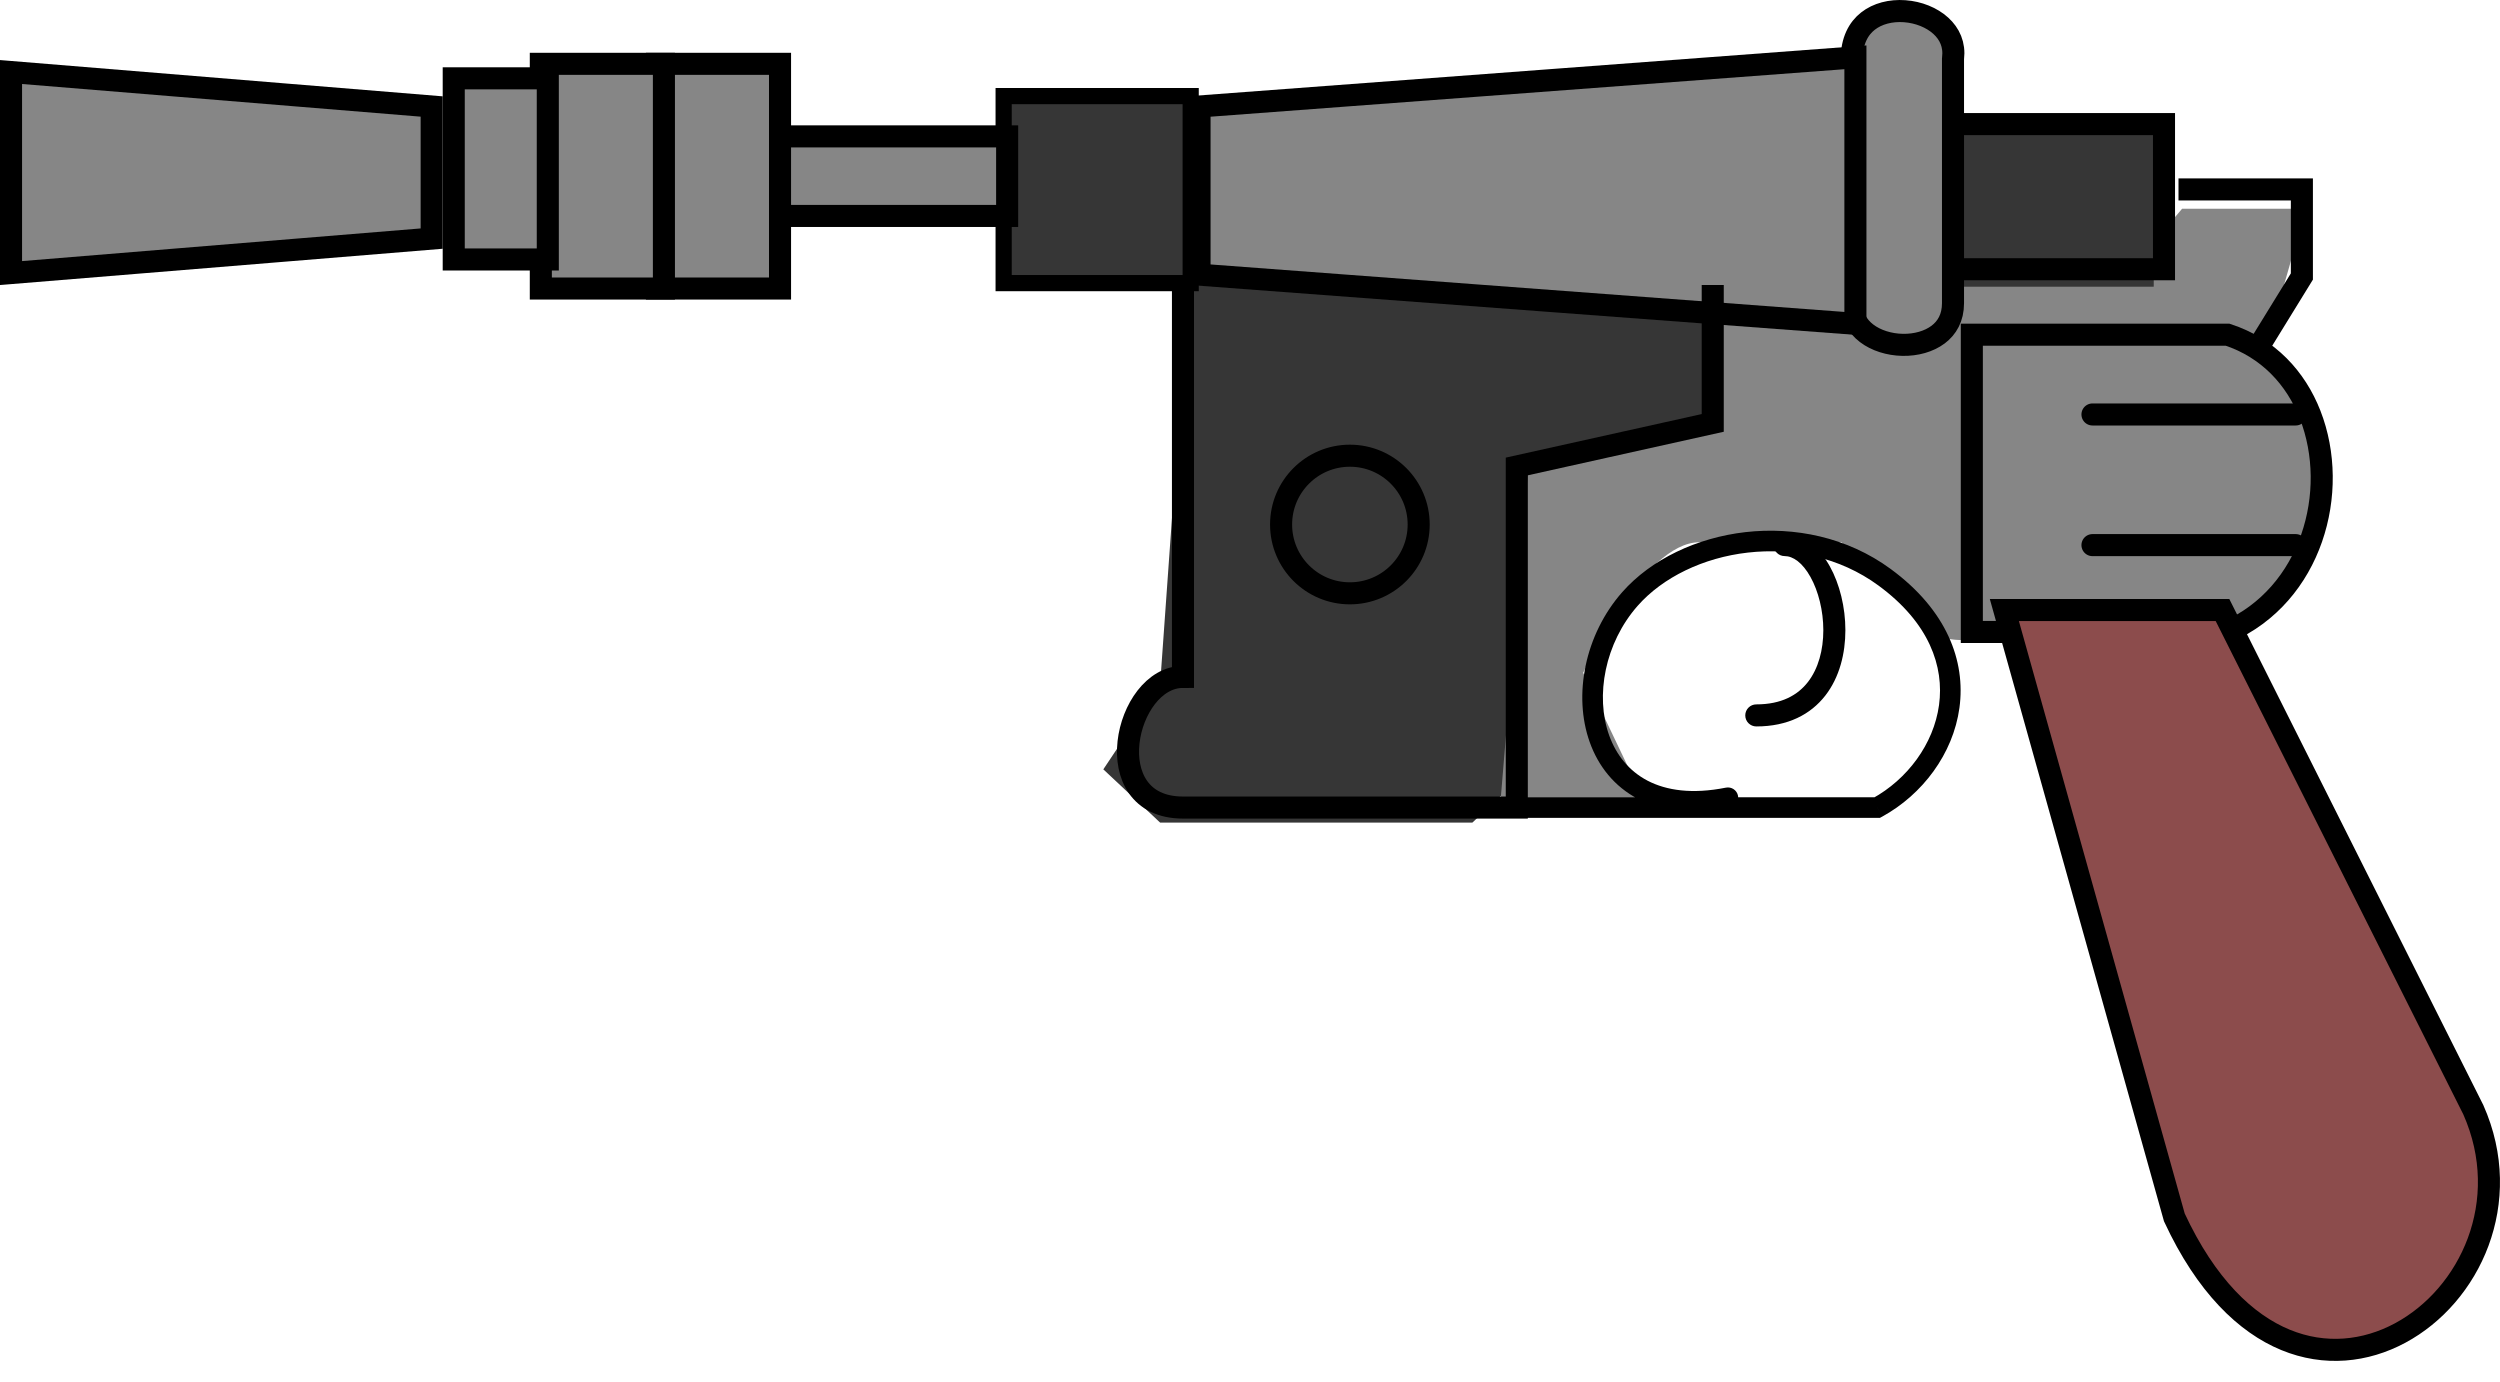 <svg width="85" height="47" viewBox="0 0 85 47" fill="none" xmlns="http://www.w3.org/2000/svg">
<path d="M41.374 8.784L40.409 9.749L39.444 23.262L37.513 26.158L39.444 27.968H50.061L51.992 26.158V15.54L58.168 14.575L58.168 10.594L41.374 8.784Z" fill="#363636"/>
<path d="M72.762 8.784L67.436 8.784L64.54 11.679L58.748 9.749L57.783 14.575L51.992 15.54L51.027 27.123H55.853L53.828 22.875C53.828 22.875 55.853 18.436 57.783 18.436C59.714 18.436 62.609 18.436 62.609 18.436C62.609 18.436 64.54 20.366 65.505 21.332C66.471 22.297 68.401 21.332 68.401 21.332L67.436 15.54L67.436 11.793L77.088 11.679L78.398 7.096H74.192L72.762 8.784Z" fill="#868686"/>
<path d="M63.828 27.457L63.997 27.764L63.918 27.807H63.828V27.457ZM64.075 19.626L64.282 19.344L64.075 19.626ZM55.417 20.366L55.154 20.135L55.417 20.366ZM58.68 26.78C58.87 26.742 59.054 26.865 59.092 27.054C59.13 27.244 59.007 27.428 58.817 27.466L58.68 26.78ZM49.816 27.107H63.828V27.807H49.816V27.107ZM63.66 27.15C64.849 26.498 65.746 25.299 65.927 23.971C66.106 22.666 65.6 21.178 63.868 19.908L64.282 19.344C66.192 20.745 66.838 22.473 66.621 24.066C66.406 25.637 65.358 27.017 63.997 27.764L63.66 27.15ZM63.868 19.908C62.548 18.94 60.936 18.616 59.426 18.788C57.913 18.96 56.535 19.627 55.68 20.598L55.154 20.135C56.144 19.012 57.694 18.281 59.347 18.092C61.005 17.904 62.8 18.257 64.282 19.344L63.868 19.908ZM55.68 20.598C54.568 21.86 54.23 23.658 54.711 25.001C54.949 25.665 55.383 26.212 56.019 26.544C56.657 26.876 57.532 27.009 58.68 26.78L58.817 27.466C57.552 27.719 56.507 27.587 55.696 27.165C54.884 26.742 54.341 26.046 54.052 25.237C53.479 23.636 53.888 21.573 55.154 20.135L55.68 20.598Z" fill="black"/>
<path d="M60.679 18.907C60.472 18.907 60.304 18.74 60.304 18.532C60.304 18.325 60.472 18.157 60.679 18.157V18.907ZM59.714 24.699C59.507 24.699 59.339 24.531 59.339 24.324C59.339 24.117 59.507 23.949 59.714 23.949V24.699ZM60.679 18.157C61.364 18.157 61.886 18.666 62.214 19.255C62.55 19.86 62.743 20.648 62.743 21.428C62.743 22.208 62.549 23.021 62.061 23.649C61.562 24.291 60.785 24.699 59.714 24.699V23.949C60.574 23.949 61.124 23.633 61.469 23.189C61.825 22.731 61.993 22.097 61.993 21.428C61.993 20.761 61.825 20.101 61.558 19.62C61.282 19.123 60.959 18.907 60.679 18.907V18.157Z" fill="black"/>
<rect width="7.722" height="5.791" transform="matrix(-1 0 0 1 73.227 3.957)" fill="#363636"/>
<path d="M66.666 4.219H73.576V9.154H66.666" stroke="black" stroke-width="0.75"/>
<path d="M74.069 6.44H78.264V9.401L76.29 12.608" stroke="black" stroke-width="0.75"/>
<path d="M66.402 2.027V2.005L66.404 1.983C66.46 1.52 66.288 1.151 65.988 0.877C65.679 0.595 65.229 0.415 64.759 0.381C64.288 0.347 63.836 0.461 63.509 0.719C63.194 0.967 62.957 1.378 62.957 2.027V10.31C62.957 10.758 63.155 11.095 63.465 11.332C63.785 11.576 64.228 11.716 64.687 11.725C65.146 11.734 65.583 11.611 65.896 11.376C66.197 11.149 66.402 10.806 66.402 10.31L66.402 2.027Z" fill="#868686" stroke="black" stroke-width="0.75"/>
<path d="M40.784 9.339L63.084 11.01V1.949L40.784 3.62V9.339Z" fill="#868686" stroke="black" stroke-width="0.75"/>
<path d="M40.221 9.691V23.015C38.247 23.015 37.26 27.457 40.221 27.457C44.169 27.457 48.857 27.457 51.571 27.457V15.86L58.233 14.379V9.691" stroke="black" stroke-width="0.75"/>
<path d="M14.677 8.112V3.621L0.375 2.449V9.284L14.677 8.112Z" fill="#868686" stroke="black" stroke-width="0.75"/>
<path d="M67.042 11.379V21.486H75.719C78.595 20.227 79.566 16.717 78.545 14.101C78.057 12.852 77.121 11.834 75.737 11.379H67.042Z" fill="#868686" stroke="black" stroke-width="0.75"/>
<path d="M78.053 14.092H71.144" stroke="black" stroke-width="0.75" stroke-linecap="round" stroke-linejoin="round"/>
<path d="M78.053 18.534H71.144" stroke="black" stroke-width="0.75" stroke-linecap="round" stroke-linejoin="round"/>
<path d="M81.603 45.324C83.972 44.053 85.481 40.868 84.094 37.734L75.565 20.741H68.148L73.928 41.392C75.01 43.721 76.364 45.002 77.705 45.555C79.048 46.109 80.426 45.956 81.603 45.324Z" fill="#8C4C4C" stroke="black" stroke-width="0.75"/>
<path d="M43.557 17.834C43.557 19.125 44.604 20.173 45.896 20.173C47.188 20.173 48.235 19.125 48.235 17.834C48.235 16.542 47.188 15.494 45.896 15.494C44.604 15.494 43.557 16.542 43.557 17.834Z" stroke="black" stroke-width="0.75"/>
<rect x="-0.275" y="0.275" width="6.359" height="6.359" transform="matrix(-1 0 0 1 40.208 2.992)" fill="#363636" stroke="black" stroke-width="0.55"/>
<rect x="-0.375" y="0.375" width="8.133" height="2.705" transform="matrix(-1 0 0 1 33.868 4.262)" fill="#868686" stroke="black" stroke-width="0.75"/>
<rect x="-0.375" y="0.375" width="4.185" height="7.64" transform="matrix(-1 0 0 1 26.146 1.795)" fill="#868686" stroke="black" stroke-width="0.75"/>
<rect x="-0.375" y="0.375" width="4.185" height="7.64" transform="matrix(-1 0 0 1 22.198 1.795)" fill="#868686" stroke="black" stroke-width="0.75"/>
<rect x="-0.375" y="0.375" width="3.198" height="6.159" transform="matrix(-1 0 0 1 18.25 2.288)" fill="#868686" stroke="black" stroke-width="0.75"/>
</svg>
